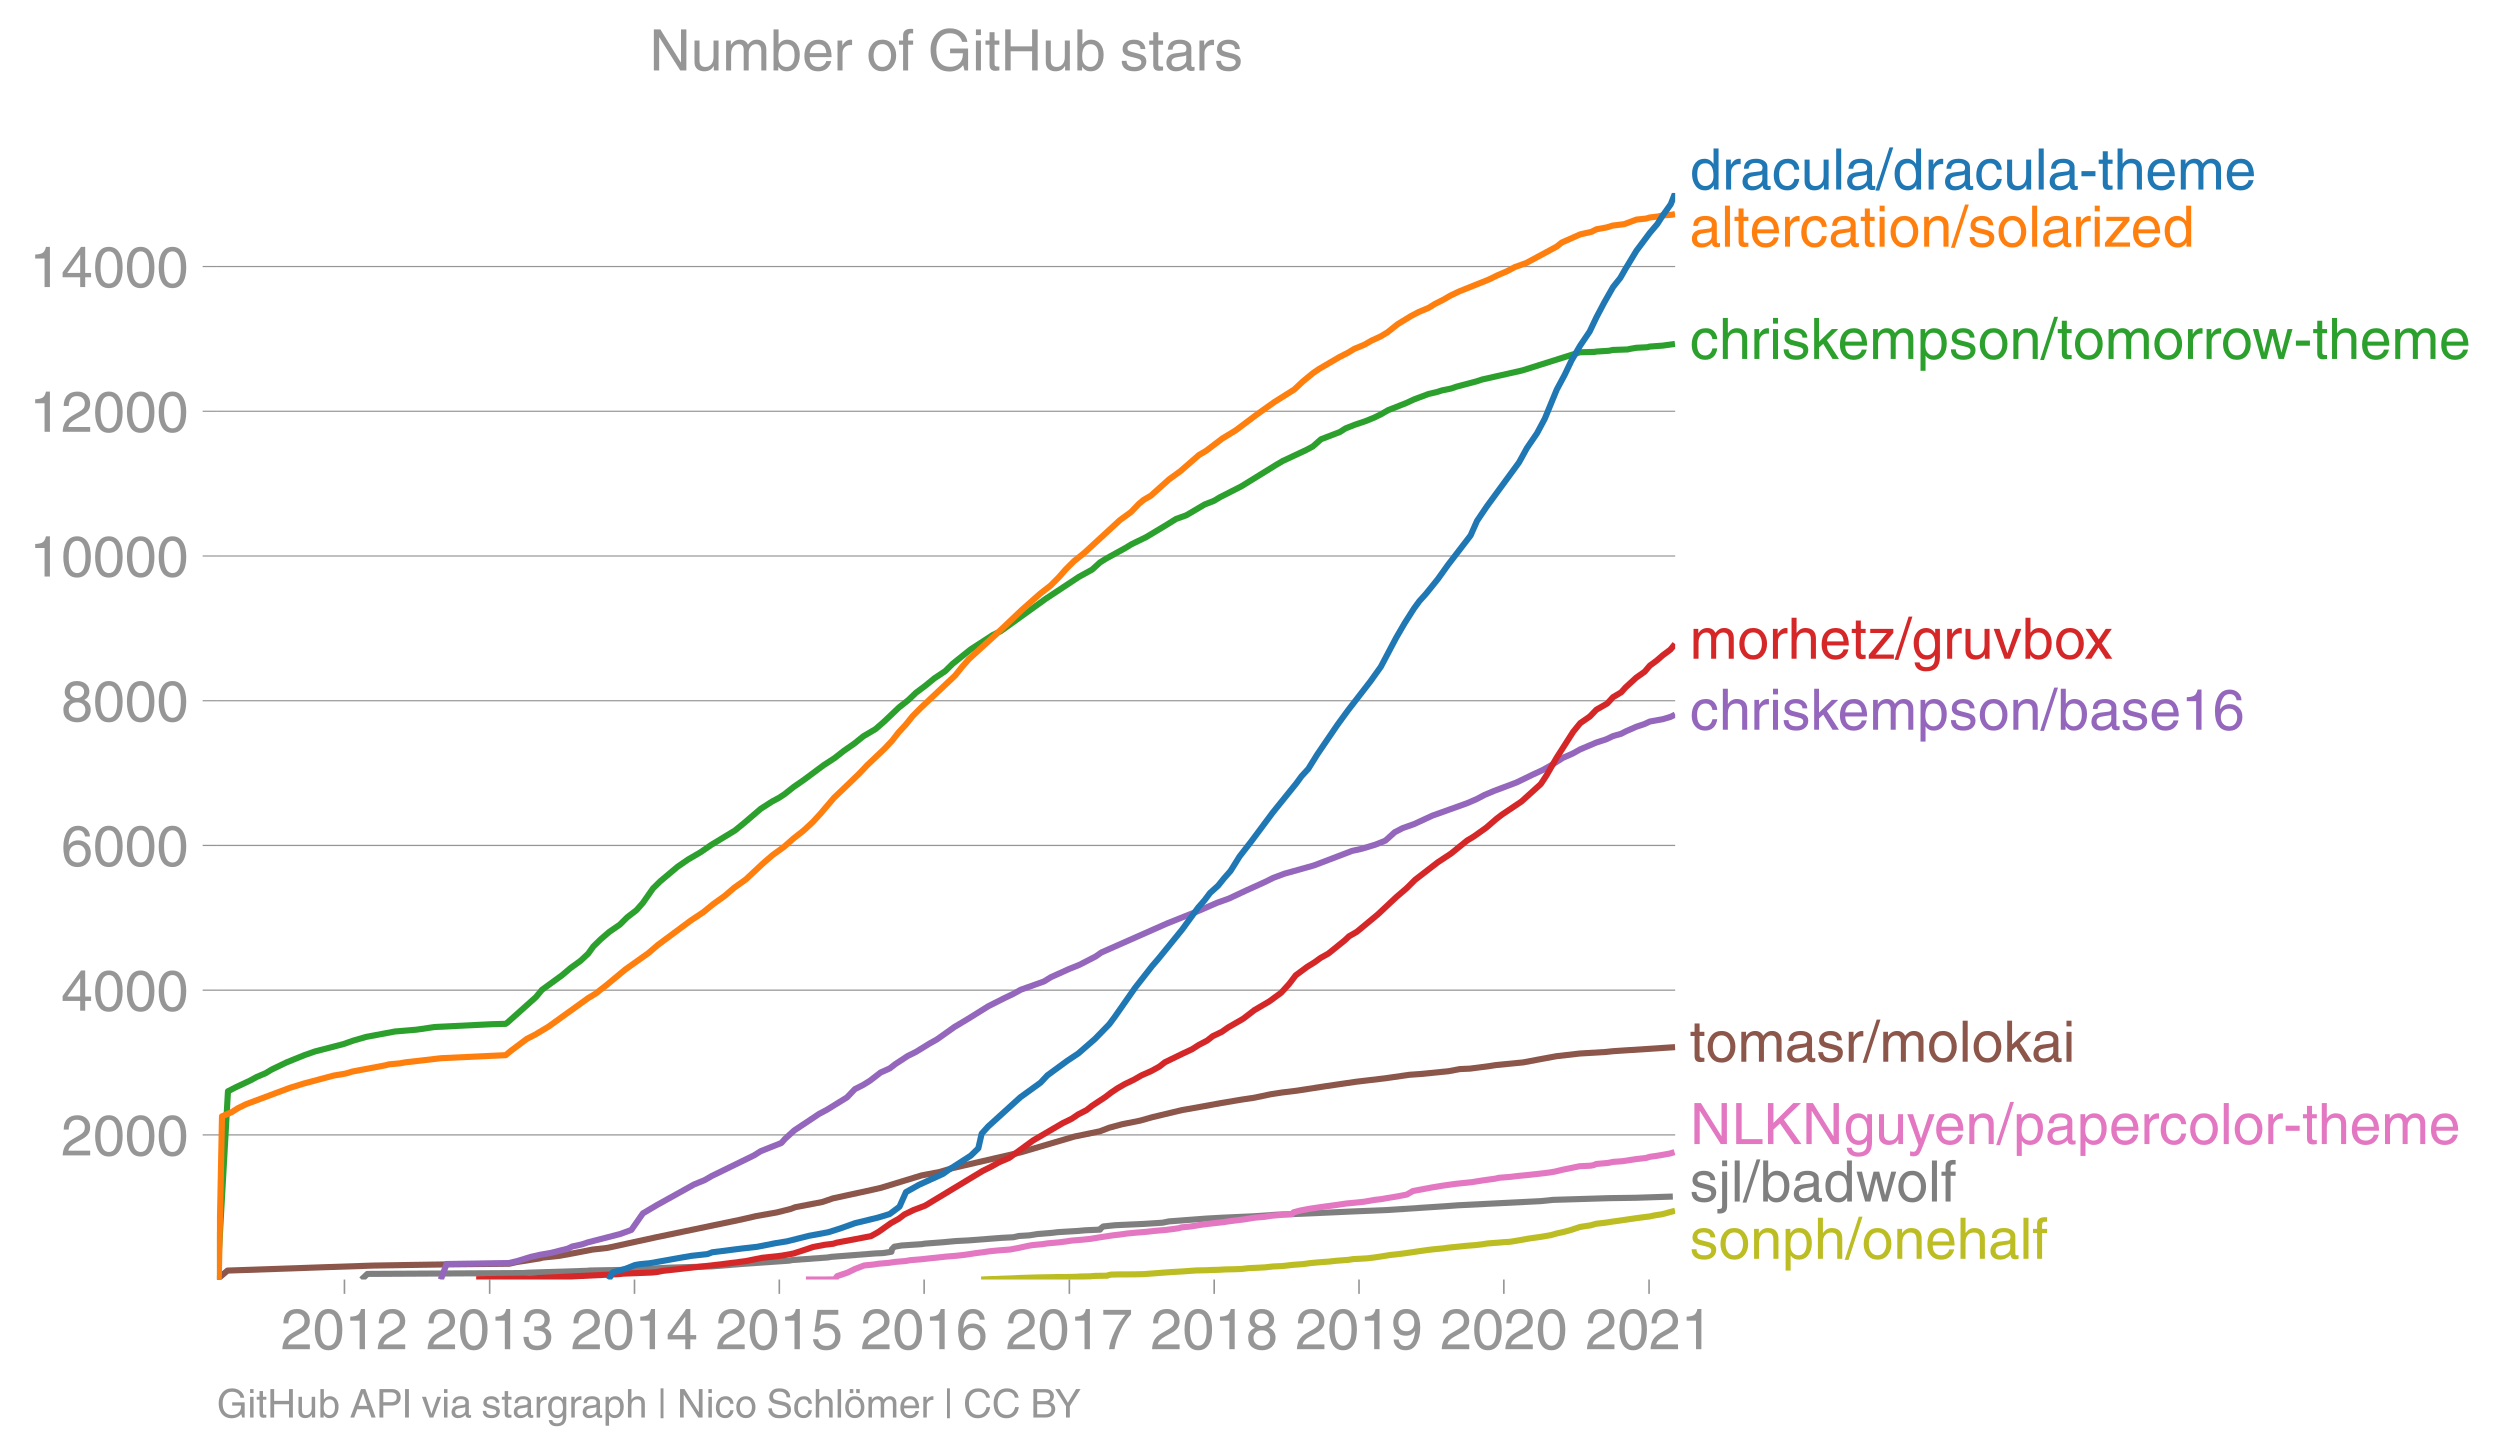 <svg height="475.318" viewBox="0 0 612.245 356.489" width="816.326" xmlns="http://www.w3.org/2000/svg" xmlns:xlink="http://www.w3.org/1999/xlink"><defs><style>*{stroke-linecap:butt;stroke-linejoin:round}</style></defs><g id="figure_1"><path d="M0 356.489h612.245V0H0z" fill="none" id="patch_1"/><g id="axes_1"><path d="M53.127 313.361h357.12V47.25H53.127z" fill="none" id="patch_2"/><path clip-path="url(#p3cf4d6591a)" d="M240.277 313.361l1.867-.088 1.882-.053 1.108-.054 2.56-.088 2.17-.107 2.711-.088 2.08-.053.864-.018 2.262-.035.583-.018.23-.018 3.425-.018 1.835-.053.594-.053 2.554-.053 1.05-.089.34-.017 2.76-.036.008-.053.797-.195.215-.035 1.063-.018.689-.018 3.85-.018 2.286-.053.752-.053 2.827-.213 2.595-.195 1.364-.088 1.883-.106 2.686-.195.832-.054 2.66-.053.913-.053 2.008-.053 1.49-.089 2.352-.053 1.571-.053 1.827-.213 2.095-.088 1.94-.107 1.896-.212 2.088-.089 1.072-.106 1.627-.195 2.623-.195 1.551-.213 2.014-.195 2.855-.212 1.719-.195 2.888-.213 1.235-.195 1.83-.089 1.683-.106 1.626-.195 1.44-.212 2.529-.408 1.837-.195 1.695-.213 2.635-.39 2.857-.407 1.663-.195 2.26-.213 1.376-.195 2.188-.212 1.835-.195 2.438-.195 1.675-.195 1.36-.213 2.583-.195 1.164-.106 1.757-.106 2.445-.408 2.16-.39 2.88-.408 2.398-.407 1.442-.408 1.774-.39 1.54-.407 2.474-.815 2.538-.39 1.407-.39 2.201-.248 1.666-.266 1.56-.213 1.465-.212 2.9-.426 1.576-.212 1.708-.213 1.263-.266 1.847-.283 1.556-.426 1.568-.425" fill="none" stroke="#bcbd22" stroke-linecap="square" stroke-width="1.5" id="line2d_1"/><g id="matplotlib.axis_1"><g id="xtick_1"><g id="line2d_2"><defs><path d="M0 0v3.5" id="m11bea2ea2d" stroke="#969696" stroke-width=".4"/></defs><use x="84.354" xlink:href="#m11bea2ea2d" y="313.361" fill="#969696" stroke="#969696" stroke-width=".4"/></g><g transform="matrix(.14 0 0 -.14 68.783 330.41)" fill="#969696" id="text_1"><defs><path d="M4.39 45.125q0 12.39 6.391 18.781 6.406 6.407 17.938 6.407 9.656 0 15.812-5.86 6.157-5.86 6.157-15.14 0-7.22-3.547-12.188-3.532-4.953-10.422-8.703l-12.11-6.64Q13.922 15.921 12.5 8.296h38.188V0H2.593q.39 9.906 4.297 16.5 3.906 6.594 12.203 11.375l12.593 7.328q5.032 2.89 7.329 5.984 2.297 3.094 2.297 8.516 0 5.375-3.766 9.031-3.75 3.672-10.156 3.672-7.078 0-10.594-4.672-3.516-4.656-3.61-12.609z" id="HelveticaWorld-Regular-50"/><path d="M42.484 34.188q0 14.109-3.734 21.156-3.734 7.062-10.969 7.062-7.078 0-10.89-7.062-3.797-7.047-3.797-21.157 0-13.671 3.75-20.937Q20.609 6 27.78 6q7.235 0 10.969 7 3.734 7.016 3.734 21.188zm9.422 0q0-17.297-6.25-26.704-6.25-9.39-17.875-9.39-12.062 0-18.062 9.734-6 9.75-6 26.36 0 17.03 6.14 26.578 6.157 9.547 17.922 9.547 11.625 0 17.875-9.5t6.25-26.626z" id="HelveticaWorld-Regular-48"/><path d="M35.89 0h-9.374v49.906H10.109v6.985q8.594.28 12.782 2.75Q27.094 62.109 29 70.313h6.89z" id="HelveticaWorld-Regular-49"/></defs><use xlink:href="#HelveticaWorld-Regular-50"/><use x="55.615" xlink:href="#HelveticaWorld-Regular-48"/><use x="111.23" xlink:href="#HelveticaWorld-Regular-49"/><use x="166.846" xlink:href="#HelveticaWorld-Regular-50"/></g></g><g id="xtick_2"><use x="119.918" xlink:href="#m11bea2ea2d" y="313.361" fill="#969696" stroke="#969696" stroke-width=".4" id="line2d_3"/><g transform="matrix(.14 0 0 -.14 104.348 330.41)" fill="#969696" id="text_2"><defs><path d="M22.406 39.984q2.203-.187 4.594-.187 6.203 0 9.781 2.86 3.594 2.859 3.594 8.656 0 4.687-3.344 7.89-3.343 3.203-9.64 3.203-6.985 0-10.235-4.11-3.234-4.093-3.437-10.983h-8.64q0 10.984 5.765 16.984 5.765 6.016 16.937 6.016 9.922 0 15.828-5.11 5.907-5.094 5.907-13.39 0-10.704-9.032-14.5v-.204q11.72-4 11.72-16.406 0-9.906-6.595-16.265-6.593-6.344-18.703-6.344-9.906 0-16.312 5.203Q4.204 8.5 3.422 21.484H12.5q.203-8.109 4-11.797Q20.313 6 27.484 6q6.938 0 11.141 3.86 4.203 3.859 4.203 9.718 0 6.406-4.016 9.672-4 3.266-12.39 3.266-2 0-4.016-.094z" id="HelveticaWorld-Regular-51"/></defs><use xlink:href="#HelveticaWorld-Regular-50"/><use x="55.615" xlink:href="#HelveticaWorld-Regular-48"/><use x="111.23" xlink:href="#HelveticaWorld-Regular-49"/><use x="166.846" xlink:href="#HelveticaWorld-Regular-51"/></g></g><g id="xtick_3"><use x="155.386" xlink:href="#m11bea2ea2d" y="313.361" fill="#969696" stroke="#969696" stroke-width=".4" id="line2d_4"/><g transform="matrix(.14 0 0 -.14 139.815 330.41)" fill="#969696" id="text_3"><defs><path d="M10.594 24.703h22.61v31.89h-.188zM42 17.093V0h-8.797v17.094H2.484v8.593L34.72 70.314H42v-45.61h10.297v-7.61z" id="HelveticaWorld-Regular-52"/></defs><use xlink:href="#HelveticaWorld-Regular-50"/><use x="55.615" xlink:href="#HelveticaWorld-Regular-48"/><use x="111.23" xlink:href="#HelveticaWorld-Regular-49"/><use x="166.846" xlink:href="#HelveticaWorld-Regular-52"/></g></g><g id="xtick_4"><use x="190.853" xlink:href="#m11bea2ea2d" y="313.361" fill="#969696" stroke="#969696" stroke-width=".4" id="line2d_5"/><g transform="matrix(.14 0 0 -.14 175.282 330.41)" fill="#969696" id="text_4"><defs><path d="M14.703 40.922q5.813 4.39 13.625 4.39 9.469 0 16.281-6.296 6.813-6.297 6.813-16.22 0-10.78-6.578-17.796-6.563-7-18.422-7-10.313 0-16.266 5.047Q4.203 8.109 3.22 17.39h9.094q.671-5.672 4.437-8.672 3.766-3 10.453-3 6.485 0 10.64 4.484Q42 14.703 42 21.688q0 7.125-4.36 11.421-4.343 4.297-11.218 4.297-7.813 0-13.047-6.687l-7.563.39 5.266 37.594h36.438v-8.5H17.672z" id="HelveticaWorld-Regular-53"/></defs><use xlink:href="#HelveticaWorld-Regular-50"/><use x="55.615" xlink:href="#HelveticaWorld-Regular-48"/><use x="111.23" xlink:href="#HelveticaWorld-Regular-49"/><use x="166.846" xlink:href="#HelveticaWorld-Regular-53"/></g></g><g id="xtick_5"><use x="226.32" xlink:href="#m11bea2ea2d" y="313.361" fill="#969696" stroke="#969696" stroke-width=".4" id="line2d_6"/><g transform="matrix(.14 0 0 -.14 210.75 330.41)" fill="#969696" id="text_5"><defs><path d="M14.11 21.578q0-6.875 4.093-11.234Q22.313 6 28.906 6q6.297 0 10.032 4.438 3.734 4.453 3.734 11.687 0 6.297-3.688 10.547-3.687 4.25-10.468 4.25-6.594 0-10.5-4.156-3.907-4.157-3.907-11.188zM41.702 51.61q-.984 5.375-3.984 8.078-3 2.72-8.125 2.72-8.11 0-12.36-7.923-4.25-7.906-4.343-18.109l.203-.188q5.61 8.641 16.687 8.641 8.844 0 15.438-5.86 6.593-5.859 6.593-16.452 0-10.5-6.25-17.47-6.25-6.952-16.843-6.952-12.219 0-18.563 8.687-6.344 8.703-6.344 25.938 0 16.593 6.485 27.093 6.5 10.5 19.484 10.5 8.407 0 14.219-5.015 5.813-5 6.297-13.688z" id="HelveticaWorld-Regular-54"/></defs><use xlink:href="#HelveticaWorld-Regular-50"/><use x="55.615" xlink:href="#HelveticaWorld-Regular-48"/><use x="111.23" xlink:href="#HelveticaWorld-Regular-49"/><use x="166.846" xlink:href="#HelveticaWorld-Regular-54"/></g></g><g id="xtick_6"><use x="261.885" xlink:href="#m11bea2ea2d" y="313.361" fill="#969696" stroke="#969696" stroke-width=".4" id="line2d_7"/><g transform="matrix(.14 0 0 -.14 246.314 330.41)" fill="#969696" id="text_6"><defs><path d="M3.719 68.797h48.578v-7.719Q42.28 50.875 33.984 33.484 25.687 16.11 23.391 0h-9.672q1.469 13.281 9.719 30.531 8.25 17.266 18.953 29.672H3.719z" id="HelveticaWorld-Regular-55"/></defs><use xlink:href="#HelveticaWorld-Regular-50"/><use x="55.615" xlink:href="#HelveticaWorld-Regular-48"/><use x="111.23" xlink:href="#HelveticaWorld-Regular-49"/><use x="166.846" xlink:href="#HelveticaWorld-Regular-55"/></g></g><g id="xtick_7"><use x="297.352" xlink:href="#m11bea2ea2d" y="313.361" fill="#969696" stroke="#969696" stroke-width=".4" id="line2d_8"/><g transform="matrix(.14 0 0 -.14 281.781 330.41)" fill="#969696" id="text_7"><defs><path d="M27.594 40.578q5.422 0 8.953 3.094 3.547 3.11 3.547 8.234 0 4.594-3.407 7.547-3.39 2.953-9.687 2.953-5.61 0-8.672-3.11-3.047-3.093-3.047-7.874 0-5.125 3.813-7.984 3.812-2.86 8.5-2.86zm.093-7.562q-6.78 0-10.64-3.766-3.86-3.766-3.86-9.234 0-6.297 3.907-10.157Q21 6 28.219 6q6.406 0 10.234 3.86 3.828 3.859 3.828 10.265 0 5.469-3.828 9.172-3.828 3.719-10.766 3.719zM49.22 52.203q0-10.594-9.032-14.797 6.204-2.781 8.86-7.36 2.656-4.562 2.656-9.733 0-10.016-6.453-16.125-6.438-6.094-17.375-6.094-9.563 0-16.813 5.25-7.25 5.25-7.25 17.062 0 11.922 11.907 16.907-9.516 3.796-9.516 13.671 0 8.297 5.64 13.813 5.641 5.516 15.641 5.516 10.016 0 15.875-5.204 5.86-5.203 5.86-12.906z" id="HelveticaWorld-Regular-56"/></defs><use xlink:href="#HelveticaWorld-Regular-50"/><use x="55.615" xlink:href="#HelveticaWorld-Regular-48"/><use x="111.23" xlink:href="#HelveticaWorld-Regular-49"/><use x="166.846" xlink:href="#HelveticaWorld-Regular-56"/></g></g><g id="xtick_8"><use x="332.819" xlink:href="#m11bea2ea2d" y="313.361" fill="#969696" stroke="#969696" stroke-width=".4" id="line2d_9"/><g transform="matrix(.14 0 0 -.14 317.249 330.41)" fill="#969696" id="text_8"><defs><path d="M27.594 31.39q6 0 9.75 4.047 3.765 4.063 3.765 11.97 0 6.5-3.562 10.75-3.563 4.25-10.64 4.25-6.11 0-9.876-4.298-3.75-4.297-3.75-11.53 0-7.376 3.516-11.282 3.515-3.906 10.797-3.906zm-1.282-7.906q-10 0-16.062 6.203-6.047 6.204-6.047 16.5 0 10.407 6.094 17.266 6.11 6.86 16.515 6.86 12.11 0 18.36-8.157 6.25-8.156 6.25-24.453 0-16.906-6.406-28.266Q38.625-1.905 25.875-1.905q-9.953 0-15.422 5.593-5.469 5.594-5.469 13.204h8.829q.39-5.266 3.437-8.375 3.063-3.094 8.438-3.094 7.609 0 11.515 6.781Q41.11 19 42.578 31.688l-.187.203q-5.672-8.407-16.078-8.407z" id="HelveticaWorld-Regular-57"/></defs><use xlink:href="#HelveticaWorld-Regular-50"/><use x="55.615" xlink:href="#HelveticaWorld-Regular-48"/><use x="111.23" xlink:href="#HelveticaWorld-Regular-49"/><use x="166.846" xlink:href="#HelveticaWorld-Regular-57"/></g></g><g id="xtick_9"><use x="368.287" xlink:href="#m11bea2ea2d" y="313.361" fill="#969696" stroke="#969696" stroke-width=".4" id="line2d_10"/><g transform="matrix(.14 0 0 -.14 352.716 330.41)" fill="#969696" id="text_9"><use xlink:href="#HelveticaWorld-Regular-50"/><use x="55.615" xlink:href="#HelveticaWorld-Regular-48"/><use x="111.23" xlink:href="#HelveticaWorld-Regular-50"/><use x="166.846" xlink:href="#HelveticaWorld-Regular-48"/></g></g><g id="xtick_10"><use x="403.851" xlink:href="#m11bea2ea2d" y="313.361" fill="#969696" stroke="#969696" stroke-width=".4" id="line2d_11"/><g transform="matrix(.14 0 0 -.14 388.28 330.41)" fill="#969696" id="text_10"><use xlink:href="#HelveticaWorld-Regular-50"/><use x="55.615" xlink:href="#HelveticaWorld-Regular-48"/><use x="111.23" xlink:href="#HelveticaWorld-Regular-50"/><use x="166.846" xlink:href="#HelveticaWorld-Regular-49"/></g></g></g><g id="matplotlib.axis_2"><g id="ytick_1"><path clip-path="url(#p3cf4d6591a)" d="M53.127 277.935h357.12" fill="none" stroke="#969696" stroke-linecap="square" stroke-width=".3" id="line2d_12"/><g id="line2d_13"><defs><path d="M0 0h-3.5" id="m03f5ce25b3" stroke="#969696" stroke-width=".3"/></defs><use x="53.127" xlink:href="#m03f5ce25b3" y="277.935" fill="#969696" stroke="#969696" stroke-width=".3"/></g><g transform="matrix(.14 0 0 -.14 14.985 282.96)" fill="#969696" id="text_11"><use xlink:href="#HelveticaWorld-Regular-50"/><use x="55.615" xlink:href="#HelveticaWorld-Regular-48"/><use x="111.23" xlink:href="#HelveticaWorld-Regular-48"/><use x="166.846" xlink:href="#HelveticaWorld-Regular-48"/></g></g><g id="ytick_2"><path clip-path="url(#p3cf4d6591a)" d="M53.127 242.492h357.12" fill="none" stroke="#969696" stroke-linecap="square" stroke-width=".3" id="line2d_14"/><use x="53.127" xlink:href="#m03f5ce25b3" y="242.492" fill="#969696" stroke="#969696" stroke-width=".3" id="line2d_15"/><g transform="matrix(.14 0 0 -.14 14.985 247.516)" fill="#969696" id="text_12"><use xlink:href="#HelveticaWorld-Regular-52"/><use x="55.615" xlink:href="#HelveticaWorld-Regular-48"/><use x="111.23" xlink:href="#HelveticaWorld-Regular-48"/><use x="166.846" xlink:href="#HelveticaWorld-Regular-48"/></g></g><g id="ytick_3"><path clip-path="url(#p3cf4d6591a)" d="M53.127 207.048h357.12" fill="none" stroke="#969696" stroke-linecap="square" stroke-width=".3" id="line2d_16"/><use x="53.127" xlink:href="#m03f5ce25b3" y="207.048" fill="#969696" stroke="#969696" stroke-width=".3" id="line2d_17"/><g transform="matrix(.14 0 0 -.14 14.985 212.072)" fill="#969696" id="text_13"><use xlink:href="#HelveticaWorld-Regular-54"/><use x="55.615" xlink:href="#HelveticaWorld-Regular-48"/><use x="111.23" xlink:href="#HelveticaWorld-Regular-48"/><use x="166.846" xlink:href="#HelveticaWorld-Regular-48"/></g></g><g id="ytick_4"><path clip-path="url(#p3cf4d6591a)" d="M53.127 171.604h357.12" fill="none" stroke="#969696" stroke-linecap="square" stroke-width=".3" id="line2d_18"/><use x="53.127" xlink:href="#m03f5ce25b3" y="171.604" fill="#969696" stroke="#969696" stroke-width=".3" id="line2d_19"/><g transform="matrix(.14 0 0 -.14 14.985 176.629)" fill="#969696" id="text_14"><use xlink:href="#HelveticaWorld-Regular-56"/><use x="55.615" xlink:href="#HelveticaWorld-Regular-48"/><use x="111.23" xlink:href="#HelveticaWorld-Regular-48"/><use x="166.846" xlink:href="#HelveticaWorld-Regular-48"/></g></g><g id="ytick_5"><path clip-path="url(#p3cf4d6591a)" d="M53.127 136.16h357.12" fill="none" stroke="#969696" stroke-linecap="square" stroke-width=".3" id="line2d_20"/><use x="53.127" xlink:href="#m03f5ce25b3" y="136.16" fill="#969696" stroke="#969696" stroke-width=".3" id="line2d_21"/><g transform="matrix(.14 0 0 -.14 7.2 141.185)" fill="#969696" id="text_15"><use xlink:href="#HelveticaWorld-Regular-49"/><use x="55.615" xlink:href="#HelveticaWorld-Regular-48"/><use x="111.23" xlink:href="#HelveticaWorld-Regular-48"/><use x="166.846" xlink:href="#HelveticaWorld-Regular-48"/><use x="222.461" xlink:href="#HelveticaWorld-Regular-48"/></g></g><g id="ytick_6"><path clip-path="url(#p3cf4d6591a)" d="M53.127 100.716h357.12" fill="none" stroke="#969696" stroke-linecap="square" stroke-width=".3" id="line2d_22"/><use x="53.127" xlink:href="#m03f5ce25b3" y="100.716" fill="#969696" stroke="#969696" stroke-width=".3" id="line2d_23"/><g transform="matrix(.14 0 0 -.14 7.2 105.741)" fill="#969696" id="text_16"><use xlink:href="#HelveticaWorld-Regular-49"/><use x="55.615" xlink:href="#HelveticaWorld-Regular-50"/><use x="111.23" xlink:href="#HelveticaWorld-Regular-48"/><use x="166.846" xlink:href="#HelveticaWorld-Regular-48"/><use x="222.461" xlink:href="#HelveticaWorld-Regular-48"/></g></g><g id="ytick_7"><path clip-path="url(#p3cf4d6591a)" d="M53.127 65.273h357.12" fill="none" stroke="#969696" stroke-linecap="square" stroke-width=".3" id="line2d_24"/><use x="53.127" xlink:href="#m03f5ce25b3" y="65.273" fill="#969696" stroke="#969696" stroke-width=".3" id="line2d_25"/><g transform="matrix(.14 0 0 -.14 7.2 70.297)" fill="#969696" id="text_17"><use xlink:href="#HelveticaWorld-Regular-49"/><use x="55.615" xlink:href="#HelveticaWorld-Regular-52"/><use x="111.23" xlink:href="#HelveticaWorld-Regular-48"/><use x="166.846" xlink:href="#HelveticaWorld-Regular-48"/><use x="222.461" xlink:href="#HelveticaWorld-Regular-48"/></g></g></g><path clip-path="url(#p3cf4d6591a)" d="M88.517 313.361l1.463-1.382 38.182-.213 1.22-.088 14.398-.461.636-.07 8.796-.16 4.35-.23 6.728-.32 10.026-.301 7.708-.62 11.197-.78.83-.16 8.601-.62.998-.16 10.697-.832 1.912-.089 2.054-.319.106-.62.598-.62 1.803-.302 4.822-.319.93-.141 4.236-.32 3.249-.3 3.12-.16 8.048-.62 2.965-.16 1.312-.301 2.575-.16 2.01-.319 3.647-.301 1.307-.16 4.97-.3 1.777-.16 3.608-.16.014-.16.79-.62 2.885-.3 7.031-.32 4.625-.301 1.57-.319 9.186-.691 4.176-.23 7.16-.32 5.972-.407 5.785-.213 12.586-.567 8.614-.354 14.316-.94 2.868-.212 20.419-1.028 2.9-.301 13.834-.426 6.38-.088 9.163-.302h0" fill="none" stroke="#7f7f7f" stroke-linecap="square" stroke-width="1.5" id="line2d_26"/><path clip-path="url(#p3cf4d6591a)" d="M197.368 313.361l6.153-.017 1.09-.036.02-.053.034-.106.049-.213.315-.425 2.572-.869 1.766-.868 2.28-.868 2.168-.213 1.411-.213 2.435-.212 1.58-.23 2.487-.213 1.252-.213 2.593-.213 2.057-.23 2.112-.213 1.898-.212 2.63-.213 2.015-.23 2.802-.426 1.7-.213 1.57-.23 2.195-.213 2.814-.212 2.341-.443 1.936-.426 1.15-.212 2.434-.23 1.447-.213 2.498-.213 1.726-.213 1.473-.23 2.592-.213 2.074-.212 2.703-.443 2.833-.426 1.813-.212 1.611-.23 2.177-.213 2.685-.213 1.862-.213 2.71-.23 1.686-.213 1.55-.212.708-.213 2.315-.23 2.61-.426 1.684-.212 1.987-.23 1.895-.214 1.336-.212 1.779-.213 1.69-.213 2.626-.425 2.482-.213 1.337-.23 2.308-.213.555-.106 2.372-.106.424-.443 1.598-.426 2.323-.443 2.871-.425 1.575-.213 1.708-.23 2.9-.425 2.262-.213 2.142-.23 2.428-.426 1.784-.212 1.243-.23 2.605-.426 2.29-.443 1.504-.869 2.265-.425 2.318-.443 2.57-.425 1.483-.213 1.618-.23 1.95-.213 2.138-.213 2.77-.443 1.522-.212 1.534-.213.916-.213 2.8-.23 1.807-.213 2.156-.212 1.984-.213 2.025-.23 1.677-.213 1.26-.213 1.827-.443 2.11-.425 2.098-.443 2.673-.124.76-.142.67-.283 2.826-.249 1.287-.265 2.218-.16 1.208-.177 2.262-.355 2.376-.265.9-.284 1.67-.23 1.35-.23 1.876-.337 1.17-.355" fill="none" stroke="#e377c2" stroke-linecap="square" stroke-width="1.5" id="line2d_27"/><g transform="matrix(.14 0 0 -.14 413.818 46.412)" fill="#1f77b4" id="text_18"><defs><path d="M13.094 26.313q0-9.704 3.844-14.954 3.859-5.25 10.265-5.25 6.094 0 10.188 4.485 4.109 4.5 4.109 13.094 0 11.03-3.5 16.625-3.484 5.593-10.61 5.593-6.78 0-10.546-4.453-3.75-4.437-3.75-15.14zM50.39 0h-8.297v7.172h-.203q-4.97-8.688-15.078-8.688-10.891 0-16.86 8.297Q4 15.094 4 27.688q0 11.625 5.906 18.875 5.922 7.25 15.875 7.25 9.813 0 15.625-8.891l.203.594V71.78h8.782z" id="HelveticaWorld-Regular-100"/><path d="M15.375 0H6.594v52.297h8.297v-8.688h.203q5.703 10.203 14.687 10.203 1.422 0 2.297-.296V44.39h-3.266q-5.906 0-9.671-4.016-3.766-4-3.766-9.953z" id="HelveticaWorld-Regular-114"/><path d="M38.375 26.703q-.969-1.015-3.828-1.656-2.86-.625-10.672-1.656-5.766-.688-8.469-2.844-2.703-2.14-2.703-5.656 0-4.297 2.281-6.688 2.297-2.39 7.329-2.39 6.296 0 11.171 3.578 4.891 3.593 4.891 8.718zM6.203 36.375q.297 8.844 5.734 13.14 5.454 4.297 15.844 4.297 8.297 0 13.907-3.765 5.624-3.75 5.624-10.844V9.078Q47.313 6 50.094 6q1.125 0 2.89.39V0Q50.594-.984 48-.984q-4.5 0-6.703 1.921-2.188 1.938-2.281 6.047-7.516-8.5-18.891-8.5-7.422 0-11.922 4.204Q3.72 6.89 3.72 13.624q0 6.89 3.906 11.125Q11.531 29 19 29.89l15.516 1.891q4.203.64 4.203 6.203 0 4.11-3.047 6.297-3.047 2.203-9.25 2.203-5.516 0-8.485-2.437-2.953-2.438-3.53-7.672z" id="HelveticaWorld-Regular-97"/><path d="M39.594 34.719q-1.89 11.187-12.39 11.187-6.5 0-10.454-5.203-3.953-5.203-3.953-14.484 0-10.11 3.656-15.11 3.672-5 10.64-5 4.688 0 8.11 3.438 3.422 3.437 4.39 8.953h8.5q-1.312-9.703-6.859-14.86-5.547-5.156-14.328-5.156-10.297 0-16.89 7.047-6.594 7.063-6.594 19.172 0 13.281 6.594 21.188 6.593 7.922 18.5 7.922 8.687 0 13.843-5.204 5.157-5.203 5.735-13.89z" id="HelveticaWorld-Regular-99"/><path d="M6.11 52.297h8.78V17.578q0-5.765 2.61-8.625Q20.125 6.11 25 6.11q6.781 0 10.594 4.797 3.812 4.813 3.812 12.578v28.813h8.782V0H39.89v7.625l-.188.188q-4.984-9.329-16.61-9.329-7.515 0-12.25 4.094Q6.11 6.688 6.11 14.703z" id="HelveticaWorld-Regular-117"/><path d="M15.375 0H6.594v71.781h8.781z" id="HelveticaWorld-Regular-108"/><path d="M4.984-1.906h-6.687l24.61 75.594H29.5z" id="HelveticaWorld-Regular-47"/><path d="M28.906 23.188H4.391v8.984h24.515z" id="HelveticaWorld-Regular-45"/><path d="M17.188 45.016V10.984q0-2 1.093-3.046 1.11-1.047 3.938-1.047h3.375V0Q20.797-.688 19-.688q-5.516 0-8.063 2.641-2.53 2.64-2.53 8.547v34.516H1.311v7.28h7.094v14.595h8.781V52.297h8.407v-7.281z" id="HelveticaWorld-Regular-116"/><path d="M49.219 0h-8.844v34.188q0 6.296-2.438 9-2.437 2.718-7.953 2.718-6.797 0-10.703-4.406-3.906-4.39-3.906-12.984V0H6.594v71.781h8.781V45.312h.203q6 8.5 15.328 8.5 8.594 0 13.453-4.5 4.86-4.484 4.86-13.718z" id="HelveticaWorld-Regular-104"/><path d="M42.484 30.328q-.687 8.485-4.5 12.031-3.797 3.547-10.109 3.547-6.39 0-10.328-4.5-3.922-4.484-4.172-11.078zm8.391-13.922q-1.453-8.11-7.953-13.422-5.719-4.5-15.047-4.593-10.984.093-17.438 7.203Q4 12.704 4 24.704q0 13.78 6.64 21.437 6.641 7.672 18.47 7.672 10.593 0 16.546-7.922 5.953-7.907 5.953-22.594H13.375q0-8.203 3.813-12.703Q21 6.109 28.608 6.109q5.375 0 9.235 3.235 3.86 3.25 4.25 7.062z" id="HelveticaWorld-Regular-101"/><path d="M6.594 52.297h8.297v-7.375h.203q5.906 8.89 15.812 8.89 9.813 0 13.922-8.5 3.75 4.594 7.266 6.547 3.515 1.953 8.703 1.953 6.781 0 11.484-4.453Q77 44.922 77 36.187V0h-8.781v33.797q0 6.094-2.297 9.094-2.297 3.015-7.422 3.015-5.172 0-8.75-4.203-3.563-4.203-3.563-9.812V0h-8.78v36.188q0 4.53-2.11 7.124-2.094 2.594-6.094 2.594-6.297 0-10.062-4.687-3.766-4.688-3.766-12.703V0H6.594z" id="HelveticaWorld-Regular-109"/></defs><use xlink:href="#HelveticaWorld-Regular-100"/><use x="56.982" xlink:href="#HelveticaWorld-Regular-114"/><use x="88.551" xlink:href="#HelveticaWorld-Regular-97"/><use x="143.482" xlink:href="#HelveticaWorld-Regular-99"/><use x="194.752" xlink:href="#HelveticaWorld-Regular-117"/><use x="249.537" xlink:href="#HelveticaWorld-Regular-108"/><use x="271.559" xlink:href="#HelveticaWorld-Regular-97"/><use x="326.49" xlink:href="#HelveticaWorld-Regular-47"/><use x="354.273" xlink:href="#HelveticaWorld-Regular-100"/><use x="411.256" xlink:href="#HelveticaWorld-Regular-114"/><use x="442.824" xlink:href="#HelveticaWorld-Regular-97"/><use x="497.756" xlink:href="#HelveticaWorld-Regular-99"/><use x="549.025" xlink:href="#HelveticaWorld-Regular-117"/><use x="603.811" xlink:href="#HelveticaWorld-Regular-108"/><use x="625.832" xlink:href="#HelveticaWorld-Regular-97"/><use x="680.764" xlink:href="#HelveticaWorld-Regular-45"/><use x="714.064" xlink:href="#HelveticaWorld-Regular-116"/><use x="741.75" xlink:href="#HelveticaWorld-Regular-104"/><use x="796.926" xlink:href="#HelveticaWorld-Regular-101"/><use x="852.346" xlink:href="#HelveticaWorld-Regular-109"/><use x="935.354" xlink:href="#HelveticaWorld-Regular-101"/></g><g transform="matrix(.14 0 0 -.14 413.818 60.412)" fill="#ff7f0e" id="text_19"><defs><path d="M6.594 61.813v9.968h8.781v-9.969zM15.375 0H6.594v52.297h8.781z" id="HelveticaWorld-Regular-105"/><path d="M12.703 26.219q0-8.735 3.953-14.375 3.953-5.64 11.219-5.64 7.531 0 11.438 5.905 3.906 5.907 3.906 14.11 0 8.297-3.907 14.078-3.906 5.797-11.437 5.797-6.969 0-11.078-5.453-4.094-5.438-4.094-14.422zm-8.984 0q0 11.672 6.484 19.625 6.5 7.968 17.672 7.968 11.438 0 17.875-8.062 6.453-8.047 6.453-19.531 0-11.516-6.406-19.625-6.39-8.11-17.922-8.11-11.078 0-17.625 7.86-6.531 7.86-6.531 19.875z" id="HelveticaWorld-Regular-111"/><path d="M49.219 0h-8.844v32.172q0 7.422-2.594 10.578-2.578 3.156-8.578 3.156-5.906 0-9.875-4.5-3.953-4.484-3.953-12.89V0H6.594v52.297h8.297v-7.375h.203q6.203 8.89 15.812 8.89 8.89 0 13.594-4.718 4.719-4.703 4.719-13.5z" id="HelveticaWorld-Regular-110"/><path d="M36.078 37.406q-.187 4.688-3.344 6.735-3.14 2.047-9.047 2.047-4.296 0-7.359-1.907-3.047-1.89-3.047-5.468 0-2.829 1.797-4.172 1.813-1.344 7.828-2.86l8.688-2.187q7.906-2 11.297-5.11 3.406-3.093 3.406-8.656 0-7.719-5.64-12.531-5.641-4.813-15.063-4.813-11 0-16.64 4.563-5.626 4.578-5.735 13.75h8.5q.203-5.422 3.594-8.063 3.39-2.625 10.171-2.625 5.516 0 8.766 2.188 3.25 2.203 3.25 6.11 0 2.78-2.11 4.437-2.093 1.672-8.296 3.078l-10.203 2.5q-6.203 1.562-9.157 4.656-2.953 3.094-2.953 8.031 0 7.72 5.516 12.203 5.531 4.5 14.406 4.5 9.485 0 14.531-4.624 5.047-4.61 5.344-11.782z" id="HelveticaWorld-Regular-115"/><path d="M14.11 7.328h32.187V0H2.39v6.89l31.64 38.126H4.938v7.28h40.374v-7.171z" id="HelveticaWorld-Regular-122"/></defs><use xlink:href="#HelveticaWorld-Regular-97"/><use x="54.932" xlink:href="#HelveticaWorld-Regular-108"/><use x="76.953" xlink:href="#HelveticaWorld-Regular-116"/><use x="104.639" xlink:href="#HelveticaWorld-Regular-101"/><use x="160.059" xlink:href="#HelveticaWorld-Regular-114"/><use x="191.627" xlink:href="#HelveticaWorld-Regular-99"/><use x="242.896" xlink:href="#HelveticaWorld-Regular-97"/><use x="297.828" xlink:href="#HelveticaWorld-Regular-116"/><use x="325.514" xlink:href="#HelveticaWorld-Regular-105"/><use x="347.535" xlink:href="#HelveticaWorld-Regular-111"/><use x="403.443" xlink:href="#HelveticaWorld-Regular-110"/><use x="458.619" xlink:href="#HelveticaWorld-Regular-47"/><use x="486.402" xlink:href="#HelveticaWorld-Regular-115"/><use x="536.402" xlink:href="#HelveticaWorld-Regular-111"/><use x="592.311" xlink:href="#HelveticaWorld-Regular-108"/><use x="614.332" xlink:href="#HelveticaWorld-Regular-97"/><use x="669.264" xlink:href="#HelveticaWorld-Regular-114"/><use x="701.832" xlink:href="#HelveticaWorld-Regular-105"/><use x="723.854" xlink:href="#HelveticaWorld-Regular-122"/><use x="771.322" xlink:href="#HelveticaWorld-Regular-101"/><use x="826.742" xlink:href="#HelveticaWorld-Regular-100"/></g><g transform="matrix(.14 0 0 -.14 413.818 87.908)" fill="#2ca02c" id="text_20"><defs><path d="M50 0H38.719L22.406 26.422l-7.312-6.594V0h-8.5v71.781h8.5v-41.61l22.5 22.126H48.78L28.813 32.813z" id="HelveticaWorld-Regular-107"/><path d="M14.984 23.688q0-8.407 4.094-13 4.11-4.579 10.219-4.579 6.687 0 10.39 5.438 3.72 5.453 3.72 14.765 0 10.22-3.563 14.907-3.563 4.687-10.735 4.687-6.984 0-10.562-5.5-3.563-5.5-3.563-16.718zm-8.39 28.609h8.297v-7.375h.203q5.61 8.89 15.625 8.89 10.11 0 15.937-7.359 5.828-7.344 5.828-18.766 0-12.796-5.953-21Q40.578-1.515 29.5-1.515q-9.094 0-13.922 7.032h-.203v-26.22H6.594z" id="HelveticaWorld-Regular-112"/><path d="M25.594 0h-8.985L1.516 52.297h9.468L21 11.187h.188l10.109 41.11h9.922l10.203-41.11h.187l10.594 41.11h8.703L55.812 0h-9.234L35.984 40.484h-.187z" id="HelveticaWorld-Regular-119"/></defs><use xlink:href="#HelveticaWorld-Regular-99"/><use x="51.27" xlink:href="#HelveticaWorld-Regular-104"/><use x="106.445" xlink:href="#HelveticaWorld-Regular-114"/><use x="139.014" xlink:href="#HelveticaWorld-Regular-105"/><use x="161.035" xlink:href="#HelveticaWorld-Regular-115"/><use x="211.035" xlink:href="#HelveticaWorld-Regular-107"/><use x="258.66" xlink:href="#HelveticaWorld-Regular-101"/><use x="314.08" xlink:href="#HelveticaWorld-Regular-109"/><use x="397.088" xlink:href="#HelveticaWorld-Regular-112"/><use x="453.582" xlink:href="#HelveticaWorld-Regular-115"/><use x="503.582" xlink:href="#HelveticaWorld-Regular-111"/><use x="559.49" xlink:href="#HelveticaWorld-Regular-110"/><use x="614.666" xlink:href="#HelveticaWorld-Regular-47"/><use x="642.449" xlink:href="#HelveticaWorld-Regular-116"/><use x="670.135" xlink:href="#HelveticaWorld-Regular-111"/><use x="726.043" xlink:href="#HelveticaWorld-Regular-109"/><use x="809.051" xlink:href="#HelveticaWorld-Regular-111"/><use x="864.959" xlink:href="#HelveticaWorld-Regular-114"/><use x="897.527" xlink:href="#HelveticaWorld-Regular-114"/><use x="929.096" xlink:href="#HelveticaWorld-Regular-111"/><use x="983.504" xlink:href="#HelveticaWorld-Regular-119"/><use x="1055.916" xlink:href="#HelveticaWorld-Regular-45"/><use x="1089.217" xlink:href="#HelveticaWorld-Regular-116"/><use x="1116.902" xlink:href="#HelveticaWorld-Regular-104"/><use x="1172.078" xlink:href="#HelveticaWorld-Regular-101"/><use x="1227.498" xlink:href="#HelveticaWorld-Regular-109"/><use x="1310.506" xlink:href="#HelveticaWorld-Regular-101"/></g><g transform="matrix(.14 0 0 -.14 413.818 161.327)" fill="#d62728" id="text_21"><defs><path d="M12.984 26.313q0-9.61 3.813-14.907Q20.609 6.11 27.094 6.11q6.312 0 10.312 4.579 4 4.593 4 13 0 11.03-3.5 16.625-3.484 5.593-10.61 5.593-7.171 0-10.75-4.765-3.562-4.766-3.562-14.828zM49.812 2.983q0-12.609-6.062-18.797-6.047-6.203-18.266-6.203-8.78 0-13.984 4.047Q6.297-13.922 5.516-6.39h8.796q.672-3.812 3.532-6.062 2.86-2.25 8.281-2.25 7.375 0 11.125 3.969 3.766 3.953 3.766 12.828v3.719h-.188q-4.937-7.329-13.922-7.329-11.187 0-17.093 8.25-5.907 8.25-5.907 20.953 0 11.625 5.953 18.875 5.97 7.25 15.829 7.25 9.906 0 15.625-8.89h.187v7.375h8.313z" id="HelveticaWorld-Regular-103"/><path d="M39.406 52.297h9.625L29.11 0h-9.437L.594 52.297h10.203L24.422 9.719h.187z" id="HelveticaWorld-Regular-118"/><path d="M43.406 26.313q0 10.5-3.718 15.046-3.704 4.547-10.579 4.547-6.984-.11-10.562-5.453Q14.984 35.11 14.984 25q0-10.297 4.297-14.594Q23.578 6.11 29.297 6.11q6.5 0 10.297 5.344 3.812 5.344 3.812 14.86zM6.594 0v71.781h8.781V45.703h.203q5.61 8.11 15.14 8.11 9.766 0 15.766-7.25t6-18.876q0-13.093-6.062-21.156Q40.375-1.516 29.5-1.516q-9.578 0-14.406 8.016h-.203V0z" id="HelveticaWorld-Regular-98"/><path d="M49.031 0H37.703l-12.89 19.672L12.203 0H1.125l18.266 26.906L2 52.296h11.188l12.109-18.405L37.5 52.297h10.688l-17.579-25.39z" id="HelveticaWorld-Regular-120"/></defs><use xlink:href="#HelveticaWorld-Regular-109"/><use x="83.008" xlink:href="#HelveticaWorld-Regular-111"/><use x="138.916" xlink:href="#HelveticaWorld-Regular-114"/><use x="171.484" xlink:href="#HelveticaWorld-Regular-104"/><use x="226.66" xlink:href="#HelveticaWorld-Regular-101"/><use x="282.08" xlink:href="#HelveticaWorld-Regular-116"/><use x="310.766" xlink:href="#HelveticaWorld-Regular-122"/><use x="359.984" xlink:href="#HelveticaWorld-Regular-47"/><use x="387.768" xlink:href="#HelveticaWorld-Regular-103"/><use x="443.676" xlink:href="#HelveticaWorld-Regular-114"/><use x="476.244" xlink:href="#HelveticaWorld-Regular-117"/><use x="531.029" xlink:href="#HelveticaWorld-Regular-118"/><use x="580.639" xlink:href="#HelveticaWorld-Regular-98"/><use x="637.133" xlink:href="#HelveticaWorld-Regular-111"/><use x="690.166" xlink:href="#HelveticaWorld-Regular-120"/></g><g transform="matrix(.14 0 0 -.14 413.818 178.715)" fill="#9467bd" id="text_22"><use xlink:href="#HelveticaWorld-Regular-99"/><use x="51.27" xlink:href="#HelveticaWorld-Regular-104"/><use x="106.445" xlink:href="#HelveticaWorld-Regular-114"/><use x="139.014" xlink:href="#HelveticaWorld-Regular-105"/><use x="161.035" xlink:href="#HelveticaWorld-Regular-115"/><use x="211.035" xlink:href="#HelveticaWorld-Regular-107"/><use x="258.66" xlink:href="#HelveticaWorld-Regular-101"/><use x="314.08" xlink:href="#HelveticaWorld-Regular-109"/><use x="397.088" xlink:href="#HelveticaWorld-Regular-112"/><use x="453.582" xlink:href="#HelveticaWorld-Regular-115"/><use x="503.582" xlink:href="#HelveticaWorld-Regular-111"/><use x="559.49" xlink:href="#HelveticaWorld-Regular-110"/><use x="614.666" xlink:href="#HelveticaWorld-Regular-47"/><use x="642.449" xlink:href="#HelveticaWorld-Regular-98"/><use x="698.943" xlink:href="#HelveticaWorld-Regular-97"/><use x="753.875" xlink:href="#HelveticaWorld-Regular-115"/><use x="803.875" xlink:href="#HelveticaWorld-Regular-101"/><use x="859.295" xlink:href="#HelveticaWorld-Regular-49"/><use x="914.91" xlink:href="#HelveticaWorld-Regular-54"/></g><g transform="matrix(.14 0 0 -.14 413.818 260.014)" fill="#8c564b" id="text_23"><use xlink:href="#HelveticaWorld-Regular-116"/><use x="27.686" xlink:href="#HelveticaWorld-Regular-111"/><use x="83.594" xlink:href="#HelveticaWorld-Regular-109"/><use x="166.602" xlink:href="#HelveticaWorld-Regular-97"/><use x="221.533" xlink:href="#HelveticaWorld-Regular-115"/><use x="271.533" xlink:href="#HelveticaWorld-Regular-114"/><use x="304.102" xlink:href="#HelveticaWorld-Regular-47"/><use x="331.885" xlink:href="#HelveticaWorld-Regular-109"/><use x="414.893" xlink:href="#HelveticaWorld-Regular-111"/><use x="470.801" xlink:href="#HelveticaWorld-Regular-108"/><use x="492.822" xlink:href="#HelveticaWorld-Regular-111"/><use x="548.73" xlink:href="#HelveticaWorld-Regular-107"/><use x="597.48" xlink:href="#HelveticaWorld-Regular-97"/><use x="652.412" xlink:href="#HelveticaWorld-Regular-105"/></g><g transform="matrix(.14 0 0 -.14 413.818 280.182)" fill="#e377c2" id="text_24"><defs><path d="M55.61 71.781h9.374V0h-10.78L17.577 58.016h-.187V0H8.109v71.781h11.375l35.938-57.969h.187z" id="HelveticaWorld-Regular-78"/><path d="M17.672 8.594h36.531V0H8.11v71.781h9.563z" id="HelveticaWorld-Regular-76"/><path d="M17.672 0H8.109v71.781h9.563V37.016L52.484 71.78h13.438L35.984 42.828 66.704 0h-12.5L29.108 35.984l-11.437-10.78z" id="HelveticaWorld-Regular-75"/><path d="M39.016 52.297h9.562L29.891.984q-.5-1.375-.985-2.593-4.25-11.329-7.328-15.547-3.078-4.235-9.953-4.235-3.61 0-5.906.782v8.015q2.484-.89 5.468-.89 3.22 0 4.704 2.03 1.5 2.032 4.421 9.938L.875 52.297h9.922L24.812 9.719H25z" id="HelveticaWorld-Regular-121"/></defs><use xlink:href="#HelveticaWorld-Regular-78"/><use x="73.096" xlink:href="#HelveticaWorld-Regular-76"/><use x="128.711" xlink:href="#HelveticaWorld-Regular-75"/><use x="195.898" xlink:href="#HelveticaWorld-Regular-78"/><use x="268.994" xlink:href="#HelveticaWorld-Regular-103"/><use x="324.902" xlink:href="#HelveticaWorld-Regular-117"/><use x="379.688" xlink:href="#HelveticaWorld-Regular-121"/><use x="427.047" xlink:href="#HelveticaWorld-Regular-101"/><use x="482.467" xlink:href="#HelveticaWorld-Regular-110"/><use x="537.643" xlink:href="#HelveticaWorld-Regular-47"/><use x="565.426" xlink:href="#HelveticaWorld-Regular-112"/><use x="621.92" xlink:href="#HelveticaWorld-Regular-97"/><use x="676.852" xlink:href="#HelveticaWorld-Regular-112"/><use x="733.346" xlink:href="#HelveticaWorld-Regular-101"/><use x="788.766" xlink:href="#HelveticaWorld-Regular-114"/><use x="820.334" xlink:href="#HelveticaWorld-Regular-99"/><use x="871.604" xlink:href="#HelveticaWorld-Regular-111"/><use x="927.512" xlink:href="#HelveticaWorld-Regular-108"/><use x="949.533" xlink:href="#HelveticaWorld-Regular-111"/><use x="1005.441" xlink:href="#HelveticaWorld-Regular-114"/><use x="1038.01" xlink:href="#HelveticaWorld-Regular-45"/><use x="1071.311" xlink:href="#HelveticaWorld-Regular-116"/><use x="1098.996" xlink:href="#HelveticaWorld-Regular-104"/><use x="1154.172" xlink:href="#HelveticaWorld-Regular-101"/><use x="1209.592" xlink:href="#HelveticaWorld-Regular-109"/><use x="1292.6" xlink:href="#HelveticaWorld-Regular-101"/></g><g transform="matrix(.14 0 0 -.14 413.818 294.253)" fill="#7f7f7f" id="text_25"><defs><path d="M15.375 61.813H6.594v9.968h8.781zm0-69.532q0-7.468-3.547-10.375Q8.297-21 2-21q-1.797 0-3.703.297v7.61H.594q3.703 0 4.843 1.109 1.157 1.093 1.157 5.296v58.985h8.781z" id="HelveticaWorld-Regular-106"/><path d="M17.188 45.016V0H8.405v45.016H1.22v7.28h7.187v8.985q0 5.907 3.578 8.703 3.594 2.813 10.032 2.813 2.203 0 3.968-.188v-7.906q-1.562.188-3.578.188-2.922 0-4.078-1.438-1.14-1.437-1.14-4.656v-6.5h8.796v-7.281z" id="HelveticaWorld-Regular-102"/></defs><use xlink:href="#HelveticaWorld-Regular-115"/><use x="50" xlink:href="#HelveticaWorld-Regular-106"/><use x="72.021" xlink:href="#HelveticaWorld-Regular-108"/><use x="94.043" xlink:href="#HelveticaWorld-Regular-47"/><use x="121.826" xlink:href="#HelveticaWorld-Regular-98"/><use x="178.32" xlink:href="#HelveticaWorld-Regular-97"/><use x="233.252" xlink:href="#HelveticaWorld-Regular-100"/><use x="290.234" xlink:href="#HelveticaWorld-Regular-119"/><use x="361.146" xlink:href="#HelveticaWorld-Regular-111"/><use x="417.055" xlink:href="#HelveticaWorld-Regular-108"/><use x="439.076" xlink:href="#HelveticaWorld-Regular-102"/></g><g transform="matrix(.14 0 0 -.14 413.818 308.274)" fill="#bcbd22" id="text_26"><use xlink:href="#HelveticaWorld-Regular-115"/><use x="50" xlink:href="#HelveticaWorld-Regular-111"/><use x="105.908" xlink:href="#HelveticaWorld-Regular-110"/><use x="161.084" xlink:href="#HelveticaWorld-Regular-112"/><use x="217.578" xlink:href="#HelveticaWorld-Regular-104"/><use x="272.754" xlink:href="#HelveticaWorld-Regular-47"/><use x="300.537" xlink:href="#HelveticaWorld-Regular-111"/><use x="356.445" xlink:href="#HelveticaWorld-Regular-110"/><use x="411.621" xlink:href="#HelveticaWorld-Regular-101"/><use x="467.041" xlink:href="#HelveticaWorld-Regular-104"/><use x="522.217" xlink:href="#HelveticaWorld-Regular-97"/><use x="577.148" xlink:href="#HelveticaWorld-Regular-108"/><use x="599.17" xlink:href="#HelveticaWorld-Regular-102"/></g><g transform="matrix(.097 0 0 -.097 53.127 347.15)" fill="#969696" id="text_27"><defs><path d="M38.484 38.375h31.532V0h-6.297l-2.344 9.281Q56.781 3.421 50.578.75q-6.187-2.656-12.875-2.656-10.797 0-18.047 4.703-7.25 4.719-11.265 13.015-4 8.313-4 20.72 0 15.468 9.203 26.312 9.203 10.843 24.781 10.843 11.625 0 20.313-6.5Q67.39 60.688 68.796 50h-9.375q-1.703 7.078-7.219 11.078-5.516 4.016-14.312 4.016-10.594 0-17.047-7.985-6.438-7.984-6.438-21.125 0-15.28 6.39-22.437Q27.204 6.39 38.282 6.39q7.235 0 12.235 2.859 5 2.86 7.687 7.766 2.688 4.906 2.688 13.062H38.484z" id="HelveticaWorld-Regular-71"/><path d="M64.89 0h-9.718v33.5h-37.5V0H8.109v71.781h9.563V42.094h37.5V71.78h9.719z" id="HelveticaWorld-Regular-72"/><path d="M44 29.5L33.406 61.078h-.203L21.687 29.5zm-25.297-8.594L11.188 0h-9.97l27 71.781h10.985L65.187 0H54.594l-7.078 20.906z" id="HelveticaWorld-Regular-65"/><path d="M17.828 38.625H37.11q7.282 0 10.938 3.188 3.656 3.203 3.656 9.703 0 5.812-3.516 8.89-3.515 3.078-10.687 3.078H17.828zm0-38.625H8.11v71.781h32.266q9.625 0 15.484-5.594 5.86-5.593 5.86-14.578 0-9.328-5.672-15.312-5.656-5.969-15.672-5.969H17.828z" id="HelveticaWorld-Regular-80"/><path d="M17.828 0H8.11v71.781h9.72z" id="HelveticaWorld-Regular-73"/><path d="M9.422 73.688h7.281V-1.906H9.422z" id="HelveticaWorld-Regular-124"/><path d="M50.39 50.781q-.296 6.844-5.109 10.719-4.797 3.875-12.656 3.875-7.922 0-12.172-3.25-4.234-3.234-4.234-9.344 0-3.265 1.843-5.61 1.86-2.343 6.641-3.468l20.516-4.687q8.297-1.813 12.297-6.875 4.015-5.047 4.015-12.313 0-10.64-7.812-16.187-7.813-5.547-20.313-5.547-9.531 0-15.031 2.437-5.484 2.453-9.734 7.766-4.25 5.328-4.25 14.89h9.093q0-8 5.313-12.406 5.328-4.39 14.5-4.39 8.89 0 13.844 3.156 4.953 3.156 4.953 8.953 0 5.281-2.953 7.89Q46.188 29 37.594 31l-15.469 3.625q-7.719 1.75-11.531 6.125Q6.78 45.125 6.78 51.516q0 9.672 6.516 15.922 6.531 6.25 18.203 6.25 13.172 0 20.328-5.5 7.156-5.485 7.688-17.407z" id="HelveticaWorld-Regular-83"/><path d="M12.703 26.219q0-8.735 3.953-14.375 3.953-5.64 11.219-5.64 7.531 0 11.438 5.905 3.906 5.907 3.906 14.11 0 8.297-3.907 14.078-3.906 5.797-11.437 5.797-6.969 0-11.078-5.453-4.094-5.438-4.094-14.422zm-8.984 0q0 11.672 6.484 19.625 6.5 7.968 17.672 7.968 11.438 0 17.875-8.062 6.453-8.047 6.453-19.531 0-11.516-6.406-19.625-6.39-8.11-17.922-8.11-11.078 0-17.625 7.86-6.531 7.86-6.531 19.875zm36.734 35.406H31.47v10.156h8.984zm-16.219 0H15.25v10.156h8.984z" id="HelveticaWorld-Regular-246"/><path d="M58.016 50.203q-1.625 7.313-6.782 11.094-5.14 3.797-13.343 3.797-10.594 0-17.047-7.703-6.438-7.688-6.438-20.766 0-15.14 6.094-22.547 6.11-7.39 17.688-7.39 7.609 0 13.093 5.046 5.5 5.063 7.407 14.688h9.421Q66.22 12.594 57.625 5.344t-20.906-7.25q-14.703 0-23.516 10.11Q4.391 18.311 4.391 36.28q0 17.328 9.203 27.36 9.203 10.047 24.297 10.047 12.5 0 20.265-6.454 7.766-6.437 9.235-17.03z" id="HelveticaWorld-Regular-67"/><path d="M8.11 71.781h31.484q9.281 0 14.797-5.031 5.515-5.031 5.515-13.031 0-4.844-2.422-8.828-2.406-3.97-7.187-6.172 6.687-2.532 9.828-6.735 3.156-4.203 3.156-10.797 0-9.265-6.687-15.234Q49.906 0 38.922 0H8.109zm9.562-63.484h20.703q7.625 0 11.422 3.531 3.812 3.547 3.812 9.563 0 6.093-4.25 9.093Q45.125 33.5 36.812 33.5h-19.14zm0 33.11h17.625q7.719 0 11.312 2.796 3.594 2.813 3.594 8.781 0 5.125-3.406 7.813-3.39 2.687-11.39 2.687H17.671z" id="HelveticaWorld-Regular-66"/><path d="M37.313 0h-9.72v28.906L.485 71.781h11.329l20.609-34.469 20.562 34.47h11.422L37.312 28.905z" id="HelveticaWorld-Regular-89"/></defs><use xlink:href="#HelveticaWorld-Regular-71"/><use x="77.1" xlink:href="#HelveticaWorld-Regular-105"/><use x="99.121" xlink:href="#HelveticaWorld-Regular-116"/><use x="126.807" xlink:href="#HelveticaWorld-Regular-72"/><use x="199.805" xlink:href="#HelveticaWorld-Regular-117"/><use x="254.59" xlink:href="#HelveticaWorld-Regular-98"/><use x="311.084" xlink:href="#HelveticaWorld-Regular-32"/><use x="335.498" xlink:href="#HelveticaWorld-Regular-65"/><use x="402.197" xlink:href="#HelveticaWorld-Regular-80"/><use x="466.846" xlink:href="#HelveticaWorld-Regular-73"/><use x="492.627" xlink:href="#HelveticaWorld-Regular-32"/><use x="517.041" xlink:href="#HelveticaWorld-Regular-118"/><use x="566.65" xlink:href="#HelveticaWorld-Regular-105"/><use x="588.672" xlink:href="#HelveticaWorld-Regular-97"/><use x="643.604" xlink:href="#HelveticaWorld-Regular-32"/><use x="668.018" xlink:href="#HelveticaWorld-Regular-115"/><use x="718.018" xlink:href="#HelveticaWorld-Regular-116"/><use x="745.703" xlink:href="#HelveticaWorld-Regular-97"/><use x="800.635" xlink:href="#HelveticaWorld-Regular-114"/><use x="832.203" xlink:href="#HelveticaWorld-Regular-103"/><use x="888.111" xlink:href="#HelveticaWorld-Regular-114"/><use x="919.68" xlink:href="#HelveticaWorld-Regular-97"/><use x="974.611" xlink:href="#HelveticaWorld-Regular-112"/><use x="1031.105" xlink:href="#HelveticaWorld-Regular-104"/><use x="1086.281" xlink:href="#HelveticaWorld-Regular-32"/><use x="1110.695" xlink:href="#HelveticaWorld-Regular-124"/><use x="1136.672" xlink:href="#HelveticaWorld-Regular-32"/><use x="1161.086" xlink:href="#HelveticaWorld-Regular-78"/><use x="1234.182" xlink:href="#HelveticaWorld-Regular-105"/><use x="1256.203" xlink:href="#HelveticaWorld-Regular-99"/><use x="1307.473" xlink:href="#HelveticaWorld-Regular-111"/><use x="1363.381" xlink:href="#HelveticaWorld-Regular-32"/><use x="1387.795" xlink:href="#HelveticaWorld-Regular-83"/><use x="1454.006" xlink:href="#HelveticaWorld-Regular-99"/><use x="1505.275" xlink:href="#HelveticaWorld-Regular-104"/><use x="1560.451" xlink:href="#HelveticaWorld-Regular-108"/><use x="1582.473" xlink:href="#HelveticaWorld-Regular-246"/><use x="1638.381" xlink:href="#HelveticaWorld-Regular-109"/><use x="1721.389" xlink:href="#HelveticaWorld-Regular-101"/><use x="1776.809" xlink:href="#HelveticaWorld-Regular-114"/><use x="1809.377" xlink:href="#HelveticaWorld-Regular-32"/><use x="1833.791" xlink:href="#HelveticaWorld-Regular-124"/><use x="1859.768" xlink:href="#HelveticaWorld-Regular-32"/><use x="1884.182" xlink:href="#HelveticaWorld-Regular-67"/><use x="1956.496" xlink:href="#HelveticaWorld-Regular-67"/><use x="2028.811" xlink:href="#HelveticaWorld-Regular-32"/><use x="2053.225" xlink:href="#HelveticaWorld-Regular-66"/><use x="2116.037" xlink:href="#HelveticaWorld-Regular-89"/></g><g transform="matrix(.14 0 0 -.14 158.992 17.25)" fill="#969696" id="text_28"><use xlink:href="#HelveticaWorld-Regular-78"/><use x="73.096" xlink:href="#HelveticaWorld-Regular-117"/><use x="127.881" xlink:href="#HelveticaWorld-Regular-109"/><use x="210.889" xlink:href="#HelveticaWorld-Regular-98"/><use x="267.383" xlink:href="#HelveticaWorld-Regular-101"/><use x="322.803" xlink:href="#HelveticaWorld-Regular-114"/><use x="355.371" xlink:href="#HelveticaWorld-Regular-32"/><use x="379.785" xlink:href="#HelveticaWorld-Regular-111"/><use x="435.693" xlink:href="#HelveticaWorld-Regular-102"/><use x="463.379" xlink:href="#HelveticaWorld-Regular-32"/><use x="487.793" xlink:href="#HelveticaWorld-Regular-71"/><use x="564.893" xlink:href="#HelveticaWorld-Regular-105"/><use x="586.914" xlink:href="#HelveticaWorld-Regular-116"/><use x="614.6" xlink:href="#HelveticaWorld-Regular-72"/><use x="687.598" xlink:href="#HelveticaWorld-Regular-117"/><use x="742.383" xlink:href="#HelveticaWorld-Regular-98"/><use x="798.877" xlink:href="#HelveticaWorld-Regular-32"/><use x="823.291" xlink:href="#HelveticaWorld-Regular-115"/><use x="873.291" xlink:href="#HelveticaWorld-Regular-116"/><use x="900.977" xlink:href="#HelveticaWorld-Regular-97"/><use x="955.908" xlink:href="#HelveticaWorld-Regular-114"/><use x="988.477" xlink:href="#HelveticaWorld-Regular-115"/></g><path clip-path="url(#p3cf4d6591a)" d="M53.127 313.361l2.587-2.197 16.016-.55 7.42-.265 12.14-.408 9.575-.16 9.069-.141 14.799-.16 1.906-.425 5.502-.868.81-.213 4.043-.425 3.59-.656 4.476-.868 3.728-.426 11.938-2.605 20.743-4.324 3.755-.868 4.959-.869 3.442-.868 1.144-.426 6.68-1.293 2.52-.869 4.004-.868 5.851-1.276 1.93-.443 5.69-1.737 4.228-1.293 4.528-.869 2.834-.868 16.862-3.899 13.21-3.881 6.265-1.294 2.247-.868 3.227-.869 4.347-.868 3.066-.868 7.287-1.737 4.832-.85 4.744-.87 5.182-.867 2.864-.426 4.121-.868 2.769-.425 3.506-.426 6.95-1.08 4.47-.657 3.024-.443 3.56-.425 3.593-.425 6.003-.869 2.958-.212 6.576-.656 2.847-.532 2.441-.106 4.977-.656 1.357-.212 6.68-.656 4.63-.868 3.552-.656 5.731-.656 6.287-.372 1.845-.195 2.919-.195 12.258-.797h0" fill="none" stroke="#8c564b" stroke-linecap="square" stroke-width="1.5" id="line2d_28"/><path clip-path="url(#p3cf4d6591a)" d="M107.945 313.361l1.42-3.81 15.243-.23 2.087-.496 3.252-1.01 2.25-.515 2.816-.496 4.07-1.028 1.05-.514 2.276-.496 1.556-.514 7.813-2.02 2.84-1.028 2.83-4.058 3.414-2.02 5.496-3.049 3.634-2.02 2.532-1.028 1.744-1.01 10.385-5.068 1.612-1.01 5.105-2.039.887-1.01 2.238-2.038 6.093-4.058 1.91-1.01 4.937-3.048 1.933-2.02 2.003-1.01 1.662-1.029 2.616-2.02 2.258-1.01 1.321-1.028 3.087-2.02 2.03-1.01 3.314-2.038 1.81-1.01 4.289-3.049 3.385-2.02 4.894-3.048 4.003-2.02 2.125-1.01 1.817-1.01 5.713-2.039 1.62-1.01 4.478-2.02 2.556-1.028 3.928-2.02 1.458-1.01 16.083-7.107 7.633-3.048 4.636-2.02 2.881-1.028 4.318-2.02 4.509-2.039 2.03-1.01 2.716-1.01 7.256-2.038 9.302-3.544 2.345-.514 3.354-1.01 2.503-1.01 2.25-2.039 1.944-1.01 2.86-1.01 4.404-2.038 8.465-3.03 2.406-1.028 1.901-1.01 2.405-1.01 5.422-2.039 4.18-2.02 2.197-1.01 1.86-1.028 3.225-2.02 2.314-1.01 1.838-1.028 3.983-1.684 2.403-.78 1.674-.797 1.99-.567 1.085-.567 2.623-1.152 1.937-.638 1.378-.638 3.149-.567 1.897-.567 1.148-.567h0" fill="none" stroke="#9467bd" stroke-linecap="square" stroke-width="1.5" id="line2d_29"/><path clip-path="url(#p3cf4d6591a)" d="M116.617 313.273l10.921-.124 2.219-.053 21.716-1.064 1.252-.124 6.913-.266 1.355-.141 1.306-.266 14.158-1.595 6.176-.798 3.94-.797 4.828-.532 2.908-.532 3.254-1.063 1.554-.531 2.785-.532 2.179-.266.819-.266 8.393-1.595 1.885-1.063 3.002-2.127 1.917-1.063 1.405-1.063 2.224-1.081 2.818-1.064 14.091-8.506 2.142-1.064 1.883-1.063 2.483-1.063 5.842-4.271 7.279-4.253 2.196-1.064 1.567-1.063 2.077-1.063 1.347-1.064 3.228-2.126 1.379-1.064 1.573-1.063 1.844-1.063 2.207-1.064 1.858-1.063 2.443-1.08 1.935-1.064 1.357-1.063 4.378-2.127 2.278-1.063 1.66-1.064 2.038-1.063 1.374-1.081 2.227-1.063 1.516-1.064 3.695-2.126 2.766-2.127 3.663-2.144 2.897-2.127 1.938-2.127 1.617-2.126 2.881-2.127 1.73-1.063 1.465-1.063 1.905-1.064 3.96-3.19 1.132-1.063 1.887-1.081 5.133-4.253 4.536-4.254 2.49-2.126 2.137-2.127 5.541-4.27 3.222-2.127 3.941-3.19 1.754-1.064 2.985-2.126 2.447-2.127 1.396-1.063 4.751-3.19 4.718-4.271 1.403-2.127 2.444-4.27 4.075-6.38 1.746-2.145 2.354-1.63 1.585-1.649 2.678-1.541 1.412-1.542 2.002-1.188 1.062-1.187 2.607-2.392 2.084-1.471 1.244-1.471 1.709-1.258 1.468-1.276 1.86-1.383 1.15-1.382h0" fill="none" stroke="#d62728" stroke-linecap="square" stroke-width="1.5" id="line2d_30"/><path clip-path="url(#p3cf4d6591a)" d="M53.226 313.361l2.603-46.112 1.717-.886 3.77-1.772 1.63-.886 2.11-.886 1.461-.887 3.687-1.772 4.384-1.772 2.522-.886 6.922-1.79 2.536-.886 3.063-.886 7.075-1.33 5.257-.442 4.476-.656 14.023-.691 3.37-.089.467-.337 6.942-6.202 1.482-1.79 4.886-3.544 2.085-1.773 2.455-1.772 1.895-1.772 1.272-1.772 1.82-1.772 2.075-1.79 2.59-1.773 1.77-1.772 2.303-1.772 1.56-1.772 2.48-3.544 1.799-1.773 4.244-3.562 2.58-1.772 3.041-1.772 2.57-1.772 5.837-3.545 2.177-1.772 4.165-3.562 2.764-1.772 1.662-.886 1.36-.886 2.233-1.773 2.56-1.772 4.766-3.544 2.744-1.79 2.26-1.772 2.558-1.772 2.193-1.773 2.999-1.772 2.035-1.772 3.725-3.544 2.27-1.79 1.852-1.772 2.36-1.773 2.16-1.772 2.66-1.772 1.797-1.772 4.426-3.545 5.49-3.562 1.854-.886 11.09-7.975 8.073-5.334 3.224-1.772 1.954-1.772 1.408-.886 4.825-2.659 1.445-.886 3.638-1.772 4.46-2.676 2.863-1.772 2.48-.886 4.516-2.659 2.274-.886 1.464-.886 5.227-2.658 8.643-5.334 1.51-.886 5.686-2.659 1.673-.886 2.002-1.772 4.618-1.772 1.388-.886 2.257-.886 2.626-.886 2.176-.887 1.792-.886 1.53-.903 4.505-1.773 1.907-.886 3.551-1.329 1.919-.443 1.413-.443 2.186-.443 1.276-.443 5.008-1.33 1.32-.442 9.81-2.216 14.105-4.448 3.614-.088.424-.089 3.13-.195.883-.195 3.678-.124.56-.142 1.567-.265 2.697-.142.556-.16 3.182-.23 3.01-.425h0" fill="none" stroke="#2ca02c" stroke-linecap="square" stroke-width="1.5" id="line2d_31"/><path clip-path="url(#p3cf4d6591a)" d="M53.572 313.361l.795-39.98 2.338-.993 1.563-.992 2.027-.993 10.718-4.005 3.27-1.01 7.44-1.985 2.943-.496 1.65-.496 8.011-1.506.953-.249 2.67-.248 1.34-.248 4.336-.496 4.384-.514 15.832-.744 1.203-1.01 4.003-2.995 1.982-1.01 3.342-2.003 9.709-6.983 1.7-1.01 2.574-2.002 4.81-3.988 5.636-4.005 2.31-1.985 8.099-6.007 3.016-2.003 2.456-2.003 2.802-2.002 2.33-2.003 2.796-1.985 4.284-4.005 2.317-2.002 2.79-2.003 2.261-2.002 2.545-2.003 2.166-2.003 1.838-1.984 3.415-4.006 4.186-4.005 2.066-2.002 1.894-2.003 4.211-3.987 1.893-2.003 1.554-2.002 1.851-2.003 1.585-1.985 1.977-2.002 8.485-7.993 1.596-2.003 1.757-2.002 6.597-6.008 6.315-5.99 4.522-4.005 2.57-2.003 1.987-2.002 1.77-2.003 2.019-2.002 2.48-1.985 8.698-8.01 2.747-2.003 1.92-2.003 1.197-.992 1.742-1.01 4.452-3.988 2.759-2.002 4.59-3.988 1.708-.992 3.97-3.013 3.282-2.002 5.317-3.988 4.22-2.995 4.8-3.013 2.137-2.002 2.428-2.003 1.44-.992 5.123-2.995 1.967-.993 1.676-1.01 2.423-.992 1.756-1.01 2.171-.993 1.69-1.01 2.513-2.002 3.275-2.003 1.9-.992 2.41-1.01 1.615-.993 2.007-1.01 1.709-.993 2.069-.992 7.45-2.995 2.056-1.01 2.335-.993 1.9-1.01 2.772-.992 7.441-4.005 1.27-1.01 4.526-2.003 2.75-.62 1.207-.62 2.458-.444 1.515-.46 2.844-.355 2.991-1.116 2.348-.248.909-.266 2.026-.248 1.117-.266 2.312-.16.757-.177h0" fill="none" stroke="#ff7f0e" stroke-linecap="square" stroke-width="1.5" id="line2d_32"/><path clip-path="url(#p3cf4d6591a)" d="M149.03 313.361l1.041-1.772 3.18-.886 2.267-.904 1.265-.212 2.365-.23 7.561-1.348 2.53-.443 4-.443 1.197-.443 7.113-.904 3.921-.443 4.463-.886 2.775-.443 5.365-1.347 4.762-.886 2.873-.904 3.725-1.329 5.553-1.347 2.912-.886 2.385-1.79 1.593-3.58 3.206-1.79 5.875-2.675 1.258-.904 5.536-3.562 1.84-1.79.819-3.58 1.595-1.772 7.871-7.142 4.95-3.58 1.68-1.79 4.888-3.58 2.684-1.79 4.091-3.562 3.484-3.58 1.332-1.79 4.996-7.141 4.19-5.352 1.543-1.79 5.82-7.16 3.897-5.352 1.566-1.79 1.346-1.79 1.985-1.79 1.437-1.79 1.583-1.79 2.22-3.562 2.79-3.58 5.328-7.159 5.763-7.142 1.298-1.772 1.646-1.79 2.227-3.58 4.866-7.142 2.608-3.58 5.523-7.142 2.556-3.58 3.773-7.141 2.074-3.562 2.28-3.58 1.31-1.79 1.615-1.79 2.887-3.58 2.549-3.562 5.488-7.142 1.583-3.58 2.409-3.562 7.862-10.74 1.96-3.561 2.448-3.58 1.91-3.58 2.94-7.142 1.92-3.58 1.71-3.58 2.082-3.58 2.336-3.455 1.649-3.474 1.964-3.721 2.125-3.722 1.767-2.215 1.262-2.215 2.69-4.449 3.293-4.395 1.792-2.108 1.35-2.11 1.964-2.764 1.082-2.765h0" fill="none" stroke="#1f77b4" stroke-linecap="square" stroke-width="1.5" id="line2d_33"/></g></g><defs><clipPath id="p3cf4d6591a"><path d="M53.127 47.249h357.12v266.112H53.127z"/></clipPath></defs></svg>
